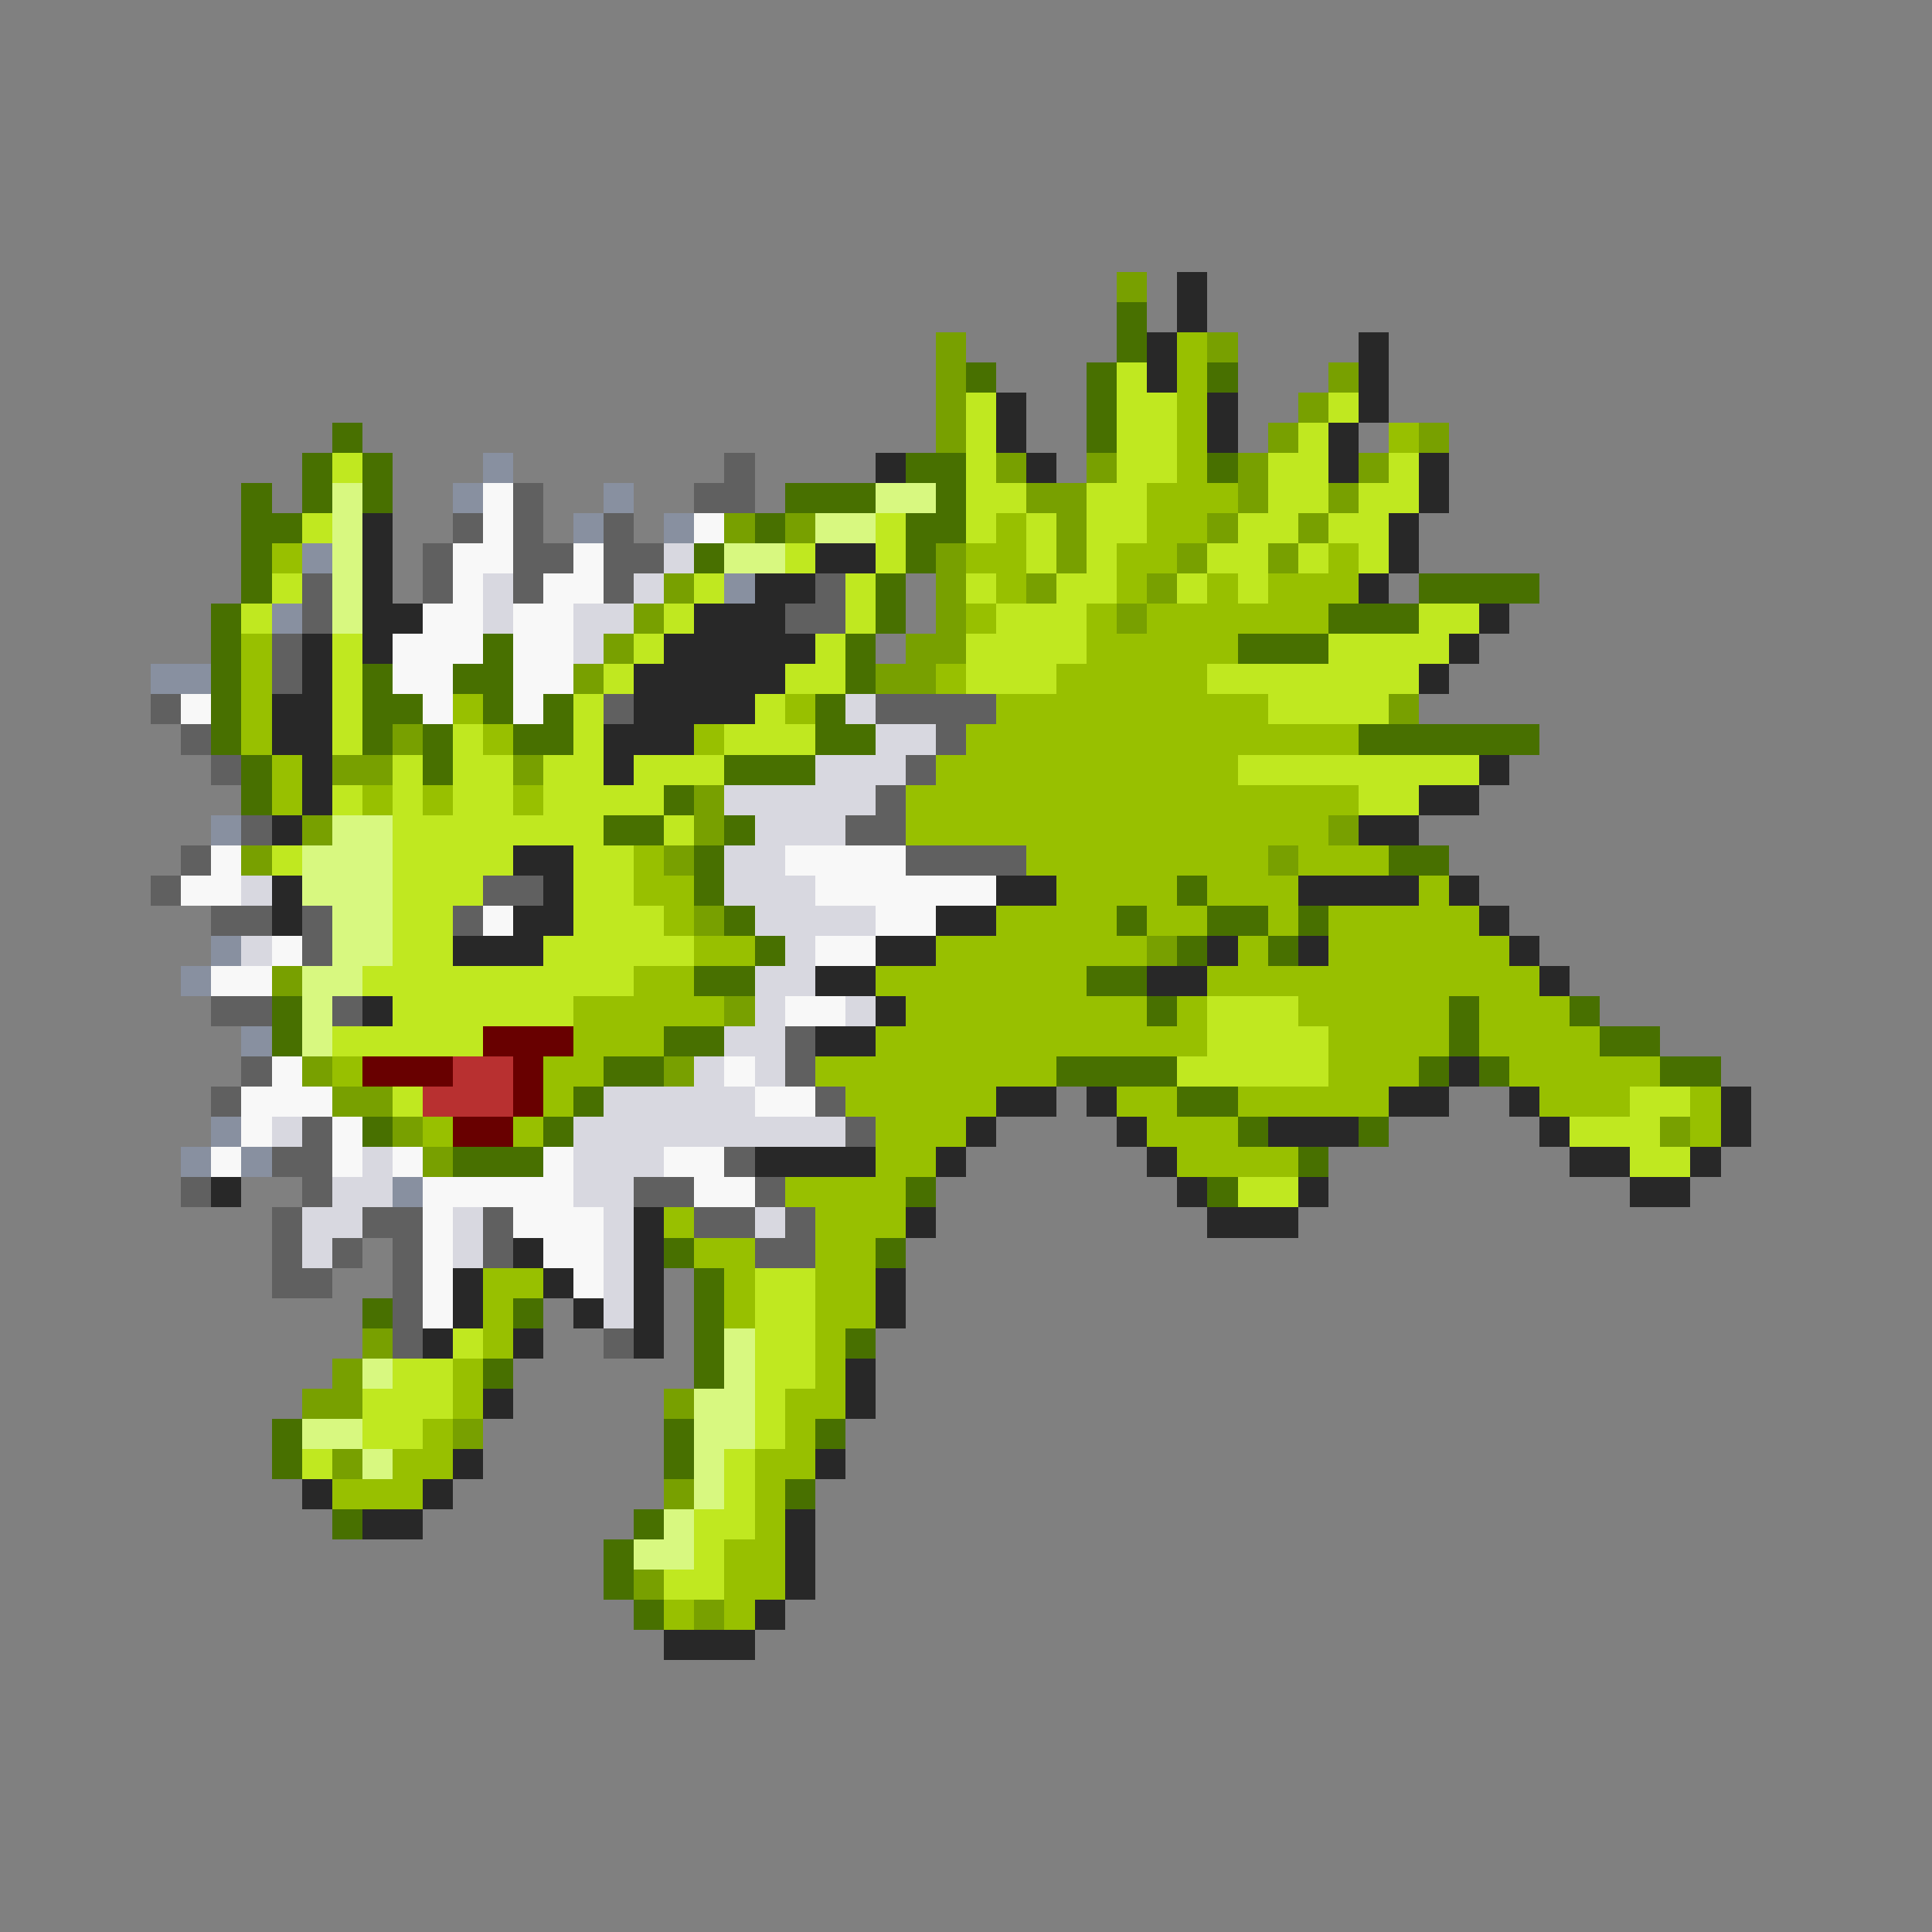 <svg xmlns="http://www.w3.org/2000/svg" viewBox="0 -0.5 64 64" shape-rendering="crispEdges">
<rect x="0" y="-0.5" width="64" height="64" fill="#808080" stroke="none"/>
<path stroke="#78a000" d="M37 9h1M31 11h1M40 11h1M31 12h1M44 12h1M31 13h1M43 13h1M31 14h1M42 14h1M47 14h1M33 15h1M36 15h1M41 15h1M45 15h1M34 16h2M41 16h1M44 16h1M24 17h1M26 17h1M35 17h1M40 17h1M43 17h1M31 18h1M35 18h1M39 18h1M42 18h1M22 19h1M31 19h1M34 19h1M38 19h1M21 20h1M31 20h1M37 20h1M20 21h1M30 21h2M19 22h1M29 22h2M46 23h1M13 24h1M11 25h2M17 25h1M23 26h1M10 27h1M23 27h1M44 27h1M8 28h1M22 28h1M42 28h1M23 30h1M38 31h1M9 32h1M24 33h1M10 35h1M22 35h1M11 36h2M13 37h1M55 37h1M14 38h1M12 44h1M11 45h1M10 46h2M22 46h1M15 47h1M11 48h1M22 49h1M21 52h1M23 53h1" />
<path stroke="#282828" d="M39 9h1M39 10h1M38 11h1M45 11h1M38 12h1M45 12h1M33 13h1M40 13h1M45 13h1M33 14h1M40 14h1M44 14h1M29 15h1M34 15h1M44 15h1M47 15h1M47 16h1M12 17h1M46 17h1M12 18h1M27 18h2M46 18h1M12 19h1M25 19h2M45 19h1M12 20h2M23 20h3M49 20h1M10 21h1M12 21h1M22 21h5M48 21h1M10 22h1M21 22h5M47 22h1M9 23h2M21 23h4M9 24h2M20 24h3M10 25h1M20 25h1M49 25h1M10 26h1M47 26h2M9 27h1M45 27h2M17 28h2M9 29h1M18 29h1M33 29h2M43 29h4M48 29h1M9 30h1M17 30h2M31 30h2M49 30h1M15 31h3M29 31h2M40 31h1M43 31h1M50 31h1M27 32h2M38 32h2M51 32h1M12 33h1M29 33h1M27 34h2M48 35h1M33 36h2M36 36h1M46 36h2M50 36h1M57 36h1M32 37h1M37 37h1M42 37h3M51 37h1M57 37h1M25 38h4M31 38h1M38 38h1M52 38h2M56 38h1M7 39h1M39 39h1M43 39h1M54 39h2M21 40h1M30 40h1M40 40h3M17 41h1M21 41h1M15 42h1M18 42h1M21 42h1M29 42h1M15 43h1M19 43h1M21 43h1M29 43h1M14 44h1M17 44h1M21 44h1M28 45h1M16 46h1M28 46h1M15 48h1M27 48h1M10 49h1M14 49h1M12 50h2M26 50h1M26 51h1M26 52h1M25 53h1M22 54h3" />
<path stroke="#487000" d="M37 10h1M37 11h1M32 12h1M36 12h1M40 12h1M36 13h1M11 14h1M36 14h1M10 15h1M12 15h1M30 15h2M40 15h1M8 16h1M10 16h1M12 16h1M26 16h3M31 16h1M8 17h2M25 17h1M30 17h2M8 18h1M23 18h1M30 18h1M8 19h1M29 19h1M47 19h4M7 20h1M29 20h1M44 20h3M7 21h1M16 21h1M28 21h1M41 21h3M7 22h1M12 22h1M15 22h2M28 22h1M7 23h1M12 23h2M16 23h1M18 23h1M27 23h1M7 24h1M12 24h1M14 24h1M17 24h2M27 24h2M45 24h6M8 25h1M14 25h1M24 25h3M8 26h1M22 26h1M20 27h2M24 27h1M23 28h1M46 28h2M23 29h1M39 29h1M24 30h1M37 30h1M40 30h2M43 30h1M25 31h1M39 31h1M42 31h1M23 32h2M36 32h2M9 33h1M38 33h1M48 33h1M52 33h1M9 34h1M22 34h2M48 34h1M53 34h2M20 35h2M35 35h4M47 35h1M49 35h1M55 35h2M19 36h1M39 36h2M12 37h1M18 37h1M41 37h1M45 37h1M15 38h3M43 38h1M30 39h1M40 39h1M22 41h1M29 41h1M23 42h1M12 43h1M17 43h1M23 43h1M23 44h1M28 44h1M16 45h1M23 45h1M9 47h1M22 47h1M27 47h1M9 48h1M22 48h1M26 49h1M11 50h1M21 50h1M20 51h1M20 52h1M21 53h1" />
<path stroke="#98c000" d="M39 11h1M39 12h1M39 13h1M39 14h1M46 14h1M39 15h1M38 16h3M33 17h1M38 17h2M9 18h1M32 18h2M37 18h2M44 18h1M33 19h1M37 19h1M40 19h1M42 19h3M32 20h1M36 20h1M38 20h6M8 21h1M36 21h5M8 22h1M31 22h1M35 22h5M8 23h1M15 23h1M26 23h1M33 23h9M8 24h1M16 24h1M23 24h1M32 24h13M9 25h1M31 25h10M9 26h1M12 26h1M14 26h1M17 26h1M30 26h15M30 27h14M21 28h1M34 28h8M43 28h3M21 29h2M35 29h4M40 29h3M47 29h1M22 30h1M33 30h4M38 30h2M42 30h1M44 30h5M23 31h2M31 31h7M41 31h1M44 31h6M21 32h2M29 32h7M40 32h11M19 33h5M30 33h8M39 33h1M43 33h5M49 33h3M19 34h3M29 34h11M44 34h4M49 34h4M11 35h1M18 35h2M27 35h8M44 35h3M50 35h5M18 36h1M28 36h5M37 36h2M41 36h5M51 36h3M56 36h1M14 37h1M17 37h1M29 37h3M38 37h3M56 37h1M29 38h2M39 38h4M26 39h4M22 40h1M27 40h3M23 41h2M27 41h2M16 42h2M24 42h1M27 42h2M16 43h1M24 43h1M27 43h2M16 44h1M27 44h1M15 45h1M27 45h1M15 46h1M26 46h2M14 47h1M26 47h1M13 48h2M25 48h2M11 49h3M25 49h1M25 50h1M24 51h2M24 52h2M22 53h1M24 53h1" />
<path stroke="#c0e820" d="M37 12h1M32 13h1M37 13h2M44 13h1M32 14h1M37 14h2M43 14h1M11 15h1M32 15h1M37 15h2M42 15h2M46 15h1M32 16h2M36 16h2M42 16h2M45 16h2M10 17h1M29 17h1M32 17h1M34 17h1M36 17h2M41 17h2M44 17h2M26 18h1M29 18h1M34 18h1M36 18h1M40 18h2M43 18h1M45 18h1M9 19h1M23 19h1M28 19h1M32 19h1M35 19h2M39 19h1M41 19h1M8 20h1M22 20h1M28 20h1M33 20h3M47 20h2M11 21h1M21 21h1M27 21h1M32 21h4M44 21h4M11 22h1M20 22h1M26 22h2M32 22h3M40 22h7M11 23h1M19 23h1M25 23h1M42 23h4M11 24h1M15 24h1M19 24h1M24 24h3M13 25h1M15 25h2M18 25h2M21 25h3M41 25h8M11 26h1M13 26h1M15 26h2M18 26h4M45 26h2M13 27h7M22 27h1M9 28h1M13 28h4M19 28h2M13 29h3M19 29h2M13 30h2M19 30h3M13 31h2M18 31h5M12 32h9M13 33h6M40 33h3M11 34h5M40 34h4M39 35h5M13 36h1M54 36h2M52 37h3M54 38h2M41 39h2M25 42h2M25 43h2M15 44h1M25 44h2M13 45h2M25 45h2M12 46h3M25 46h1M12 47h2M25 47h1M10 48h1M24 48h1M24 49h1M23 50h2M23 51h1M22 52h2" />
<path stroke="#8890a0" d="M16 15h1M15 16h1M20 16h1M19 17h1M22 17h1M10 18h1M24 19h1M9 20h1M5 22h2M7 27h1M7 31h1M6 32h1M8 34h1M7 37h1M6 38h1M8 38h1M13 39h1" />
<path stroke="#606060" d="M24 15h1M17 16h1M23 16h2M15 17h1M17 17h1M20 17h1M14 18h1M17 18h2M20 18h2M10 19h1M14 19h1M17 19h1M20 19h1M27 19h1M10 20h1M26 20h2M9 21h1M9 22h1M5 23h1M20 23h1M29 23h4M6 24h1M31 24h1M7 25h1M30 25h1M29 26h1M8 27h1M28 27h2M6 28h1M30 28h4M5 29h1M16 29h2M7 30h2M10 30h1M15 30h1M10 31h1M7 33h2M11 33h1M26 34h1M8 35h1M26 35h1M7 36h1M27 36h1M10 37h1M28 37h1M9 38h2M24 38h1M6 39h1M10 39h1M21 39h2M25 39h1M9 40h1M12 40h2M16 40h1M23 40h2M26 40h1M9 41h1M11 41h1M13 41h1M16 41h1M25 41h2M9 42h2M13 42h1M13 43h1M13 44h1M20 44h1" />
<path stroke="#d8f880" d="M11 16h1M29 16h2M11 17h1M27 17h2M11 18h1M24 18h2M11 19h1M11 20h1M11 27h2M10 28h3M10 29h3M11 30h2M11 31h2M10 32h2M10 33h1M10 34h1M24 44h1M12 45h1M24 45h1M23 46h2M10 47h2M23 47h2M12 48h1M23 48h1M23 49h1M22 50h1M21 51h2" />
<path stroke="#f8f8f8" d="M16 16h1M16 17h1M23 17h1M15 18h2M19 18h1M15 19h1M18 19h2M14 20h2M17 20h2M13 21h3M17 21h2M13 22h2M17 22h2M6 23h1M14 23h1M17 23h1M7 28h1M26 28h4M6 29h2M27 29h6M16 30h1M29 30h2M9 31h1M27 31h2M7 32h2M26 33h2M9 35h1M24 35h1M8 36h3M25 36h2M8 37h1M11 37h1M7 38h1M11 38h1M13 38h1M18 38h1M22 38h2M14 39h5M23 39h2M14 40h1M17 40h3M14 41h1M18 41h2M14 42h1M19 42h1M14 43h1" />
<path stroke="#d8d8e0" d="M22 18h1M16 19h1M21 19h1M16 20h1M19 20h2M19 21h1M28 23h1M29 24h2M27 25h3M24 26h5M25 27h3M24 28h2M8 29h1M24 29h3M25 30h4M8 31h1M26 31h1M25 32h2M25 33h1M28 33h1M24 34h2M23 35h1M25 35h1M20 36h5M9 37h1M19 37h9M12 38h1M19 38h3M11 39h2M19 39h2M10 40h2M15 40h1M20 40h1M25 40h1M10 41h1M15 41h1M20 41h1M20 42h1M20 43h1" />
<path stroke="#680000" d="M16 34h3M12 35h3M17 35h1M17 36h1M15 37h2" />
<path stroke="#b83030" d="M15 35h2M14 36h3" />
</svg>